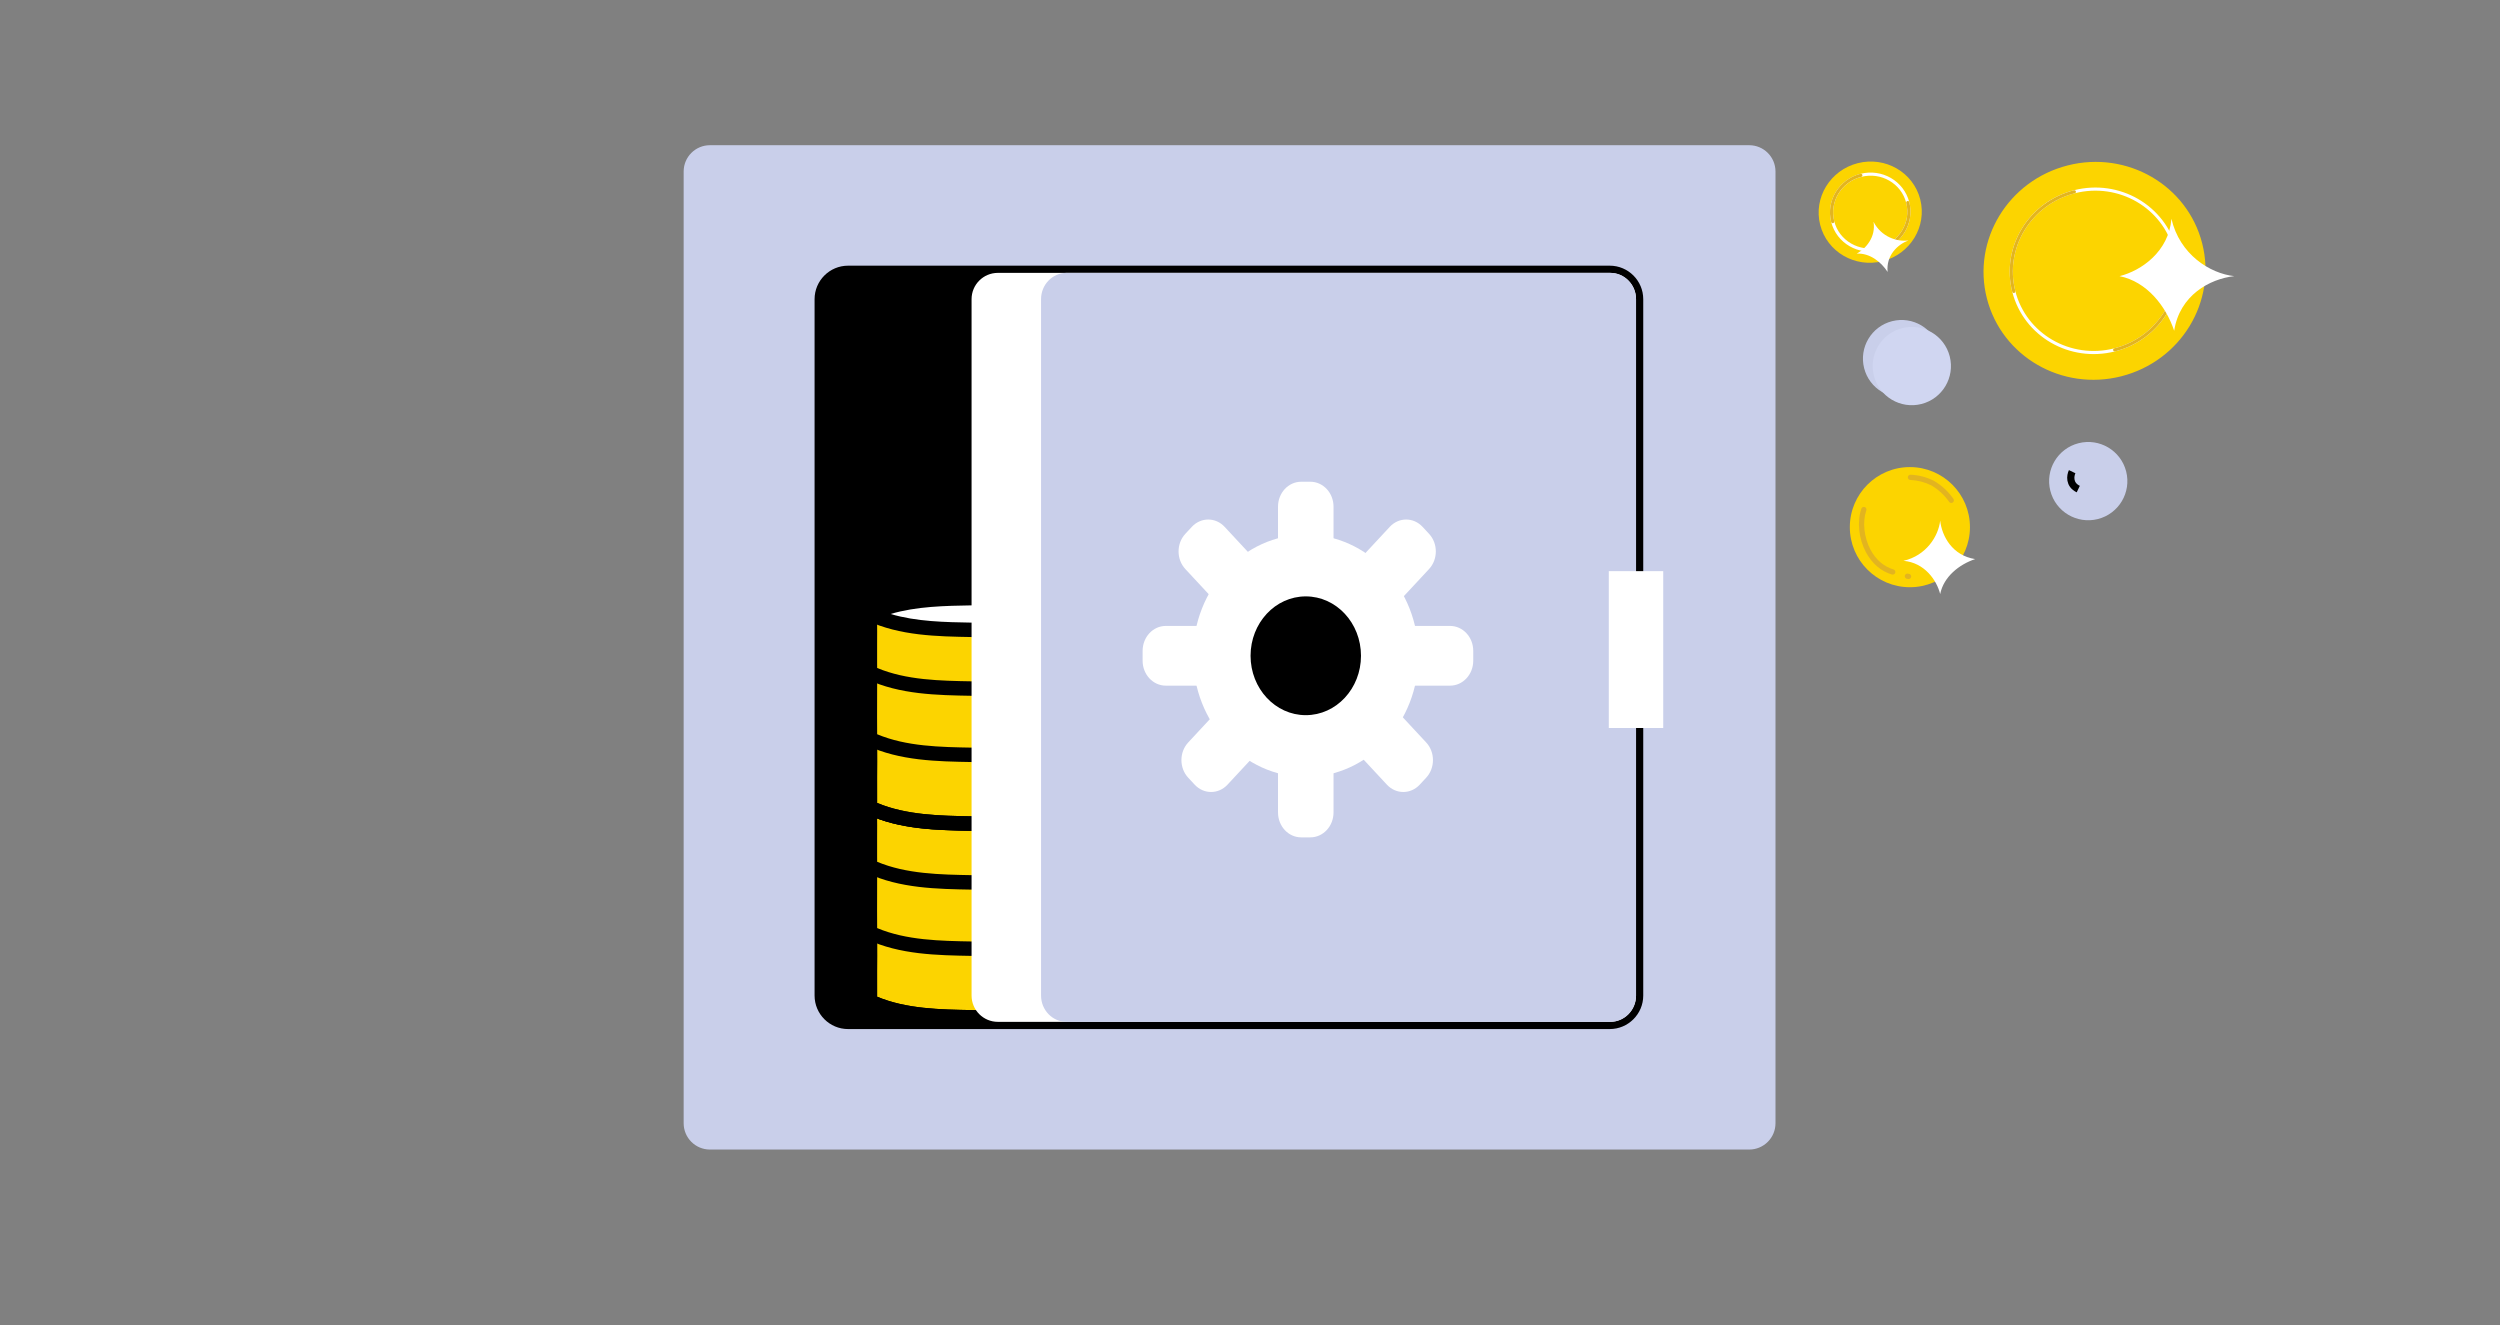 <svg width="400" height="212" viewBox="0 0 400 212" fill="none" xmlns="http://www.w3.org/2000/svg">
<rect x="0" y="0" width="400" height="212" fill="#808080" stroke="none"/>
<g style="mix-blend-mode:multiply">
<circle cx="6.185" cy="6.185" r="6.185" transform="matrix(0.247 0.969 0.969 -0.247 296.734 52.918)" fill="#C9CFEA"/>
</g>
<circle cx="6.261" cy="6.261" r="6.261" transform="matrix(0.247 0.969 0.969 -0.247 298.277 54.051)" fill="#D0D6F1"/>
<circle cx="6.261" cy="6.261" r="6.261" transform="matrix(-0.247 -0.969 -0.969 0.247 341.732 81.5)" fill="#C9CFEA"/>
<path d="M331.547 75.469C331.245 76.096 331.018 77.531 332.523 78.254" stroke="black" stroke-width="1.153"/>
<path d="M305.583 93.956C300.275 93.956 295.972 89.653 295.972 84.345C295.972 79.037 300.275 74.734 305.583 74.734C310.89 74.734 315.193 79.037 315.193 84.345C315.193 89.653 310.89 93.956 305.583 93.956Z" fill="#FCD400"/>
<path d="M302.84 91.934C303.049 91.934 303.226 91.781 303.256 91.574C303.285 91.368 303.158 91.171 302.958 91.112C301.422 90.659 300.153 89.57 299.29 87.965C298.241 85.995 297.969 83.52 298.613 81.659C298.689 81.44 298.573 81.201 298.354 81.125C298.135 81.049 297.896 81.165 297.82 81.384C297.102 83.457 297.39 86.197 298.55 88.362C299.521 90.174 300.965 91.406 302.721 91.928C302.76 91.935 302.8 91.938 302.84 91.934Z" fill="#E2B420"/>
<path d="M305.329 92.65C305.56 92.672 305.766 92.503 305.789 92.271C305.812 92.04 305.642 91.834 305.411 91.811L305.274 91.784C305.126 91.75 304.971 91.8 304.869 91.913C304.767 92.026 304.735 92.186 304.785 92.33C304.835 92.474 304.959 92.579 305.109 92.606L305.247 92.633C305.273 92.642 305.301 92.647 305.329 92.65Z" fill="#E2B420"/>
<path d="M312.204 80.477C312.357 80.476 312.498 80.392 312.572 80.258C312.645 80.123 312.639 79.959 312.557 79.83C311.741 78.654 310.679 77.668 309.445 76.942C308.278 76.346 306.995 76.008 305.686 75.953C305.454 75.946 305.26 76.128 305.253 76.359C305.245 76.591 305.427 76.785 305.659 76.793C306.835 76.844 307.987 77.146 309.038 77.678C310.151 78.336 311.109 79.224 311.85 80.284C311.927 80.404 312.061 80.477 312.204 80.477Z" fill="#E2B420"/>
<path d="M304.551 89.733C307.909 90.013 309.869 92.812 310.428 95.051C310.988 92.252 313.507 90.293 316.026 89.453C312.387 88.893 310.708 85.815 310.428 83.296C310.148 85.815 308.189 88.893 304.551 89.733Z" fill="white"/>
<ellipse cx="335.124" cy="43.335" rx="17.406" ry="17.778" transform="rotate(-104.303 335.124 43.335)" fill="#FCD400"/>
<ellipse cx="335.123" cy="43.33" rx="13.054" ry="13.334" transform="rotate(-104.303 335.123 43.33)" stroke="white" stroke-width="0.5"/>
<path d="M331.898 30.685C324.763 32.505 320.422 39.643 322.203 46.629" stroke="#E2B420" stroke-width="0.5" stroke-linecap="round"/>
<path d="M348.043 40.033C349.824 47.019 345.483 54.157 338.348 55.977" stroke="#E2B420" stroke-width="0.5" stroke-linecap="round"/>
<path d="M347.431 35.008C346.994 40.251 342.624 43.31 339.129 44.183C343.498 45.058 346.557 48.99 347.868 52.923C348.742 47.242 353.548 44.621 357.481 44.183C353.548 43.747 348.742 40.688 347.431 35.008Z" fill="white"/>
<ellipse cx="299.235" cy="33.946" rx="8.088" ry="8.261" transform="rotate(-104.303 299.235 33.946)" fill="#FCD400"/>
<ellipse cx="299.237" cy="33.935" rx="6.066" ry="6.196" transform="rotate(-104.303 299.237 33.935)" stroke="white" stroke-width="0.5"/>
<path d="M297.737 28.052C294.422 28.898 292.405 32.215 293.232 35.461" stroke="#E2B420" stroke-width="0.5" stroke-linecap="round"/>
<path d="M305.241 32.408C306.069 35.654 304.052 38.971 300.736 39.816" stroke="#E2B420" stroke-width="0.5" stroke-linecap="round"/>
<path d="M299.763 35.492C300.169 37.903 298.552 39.782 297.079 40.577C299.146 40.469 300.975 41.888 302.017 43.508C301.758 40.85 303.621 39.118 305.342 38.47C303.521 38.725 301.006 37.899 299.763 35.492Z" fill="white"/>
<g clip-path="url(#clip0_8513_87578)">
<path d="M113.589 183.928H279.874C282.196 183.928 284.079 182.044 284.079 179.722V27.44C284.079 25.118 282.196 23.234 279.874 23.234H113.589C111.268 23.234 109.385 25.118 109.385 27.44V179.722C109.385 182.044 111.268 183.928 113.589 183.928Z" fill="#C9CFEA"/>
<path d="M135.689 163.496H257.56C259.882 163.496 261.765 161.612 261.765 159.29V47.866C261.765 45.544 259.882 43.66 257.56 43.66H135.689C133.368 43.66 131.484 45.544 131.484 47.866V159.29C131.484 161.612 133.368 163.496 135.689 163.496Z" fill="black"/>
<path d="M257.561 164.65H135.69C132.738 164.65 130.332 162.244 130.332 159.291V47.867C130.332 44.914 132.738 42.508 135.69 42.508H257.561C260.513 42.508 262.919 44.914 262.919 47.867V159.291C262.919 162.244 260.513 164.65 257.561 164.65ZM135.69 44.814C134.006 44.814 132.638 46.183 132.638 47.867V159.291C132.638 160.975 134.006 162.344 135.69 162.344H257.561C259.244 162.344 260.613 160.975 260.613 159.291V47.867C260.613 46.183 259.244 44.814 257.561 44.814H135.69Z" fill="black"/>
<path d="M181.655 145.405L181.071 138.623L181.716 138.316L181.832 129.897C167.957 130.965 152.361 133.487 138.779 128.566C138.863 131.58 138.748 134.963 138.817 137.977L138.756 137.954C138.871 141.353 138.756 145.228 138.817 148.611H138.794C138.771 149.295 138.748 150.71 138.748 151.402H138.81C138.825 154.193 138.756 157.399 138.833 160.198C145.09 163.235 153.699 162.62 160.278 162.95C166.85 162.612 175.444 163.235 181.701 160.198C181.747 156.622 181.732 152.793 181.686 149.218L181.801 149.172L181.655 145.405V145.405Z" fill="#FCD400"/>
<path d="M160.493 164.069H160.362C158.817 163.985 157.242 163.954 155.574 163.923C149.878 163.823 143.982 163.723 138.725 161.278L138.056 160.264C138.017 158.68 138.025 156.98 138.033 155.343C138.041 153.72 138.056 152.044 138.01 150.491L140.316 150.43C140.354 152.014 140.346 153.713 140.339 155.35C140.331 156.719 140.323 158.134 140.339 159.472C145.012 161.432 150.393 161.524 155.604 161.617C157.272 161.647 158.848 161.671 160.416 161.763C161.984 161.678 163.56 161.647 165.228 161.617C170.44 161.524 175.82 161.432 180.494 159.472C180.517 158.157 180.509 156.773 180.494 155.427C180.486 153.813 180.471 152.137 180.517 150.576L182.823 150.637C182.784 152.16 182.792 153.813 182.8 155.412C182.807 157.027 182.823 158.703 182.777 160.264L182.108 161.278C176.843 163.723 170.955 163.823 165.259 163.923C163.591 163.954 162.015 163.977 160.47 164.069H160.493Z" fill="black"/>
<path d="M160.492 164.07H160.362C158.817 163.985 157.241 163.955 155.573 163.924C149.877 163.824 143.981 163.724 138.724 161.279L138.055 160.31C137.994 159.449 138.024 155.144 138.055 150.815C138.055 149.861 138.07 149.131 138.07 148.8H140.376C140.376 149.131 140.376 149.869 140.361 150.83C140.346 153.344 140.307 157.696 140.338 159.472C145.011 161.433 150.4 161.525 155.611 161.617C157.279 161.648 158.855 161.671 160.423 161.763C161.991 161.679 163.567 161.648 165.235 161.617C170.446 161.525 175.827 161.433 180.493 159.48C180.524 156.535 180.524 152.952 180.524 149.769V146.832H182.83V149.769C182.83 153.237 182.83 157.173 182.791 160.256L182.122 161.287C176.857 163.732 170.969 163.832 165.273 163.932C163.605 163.962 162.03 163.985 160.485 164.078L160.492 164.07Z" fill="black"/>
<path d="M160.493 153.091H160.362C158.817 153.007 157.242 152.976 155.574 152.945C149.878 152.845 143.982 152.745 138.725 150.3L138.056 149.278C138.017 147.325 138.025 145.126 138.033 143.004C138.041 140.874 138.048 138.675 138.01 136.722L140.316 136.676C140.354 138.659 140.346 140.874 140.339 143.011C140.339 144.857 140.323 146.756 140.346 148.493C145.02 150.454 150.401 150.546 155.612 150.638C157.28 150.669 158.856 150.692 160.424 150.785C161.992 150.7 163.568 150.669 165.236 150.638C170.447 150.546 175.828 150.454 180.501 148.493C180.525 146.856 180.517 145.095 180.509 143.38C180.501 141.381 180.494 139.313 180.532 137.429L182.838 137.475C182.8 139.328 182.807 141.381 182.815 143.365C182.823 145.349 182.83 147.401 182.792 149.27L182.123 150.292C176.858 152.737 170.97 152.837 165.274 152.937C163.606 152.968 162.03 152.991 160.485 153.083L160.493 153.091Z" fill="black"/>
<path d="M160.493 142.488H160.362C158.817 142.404 157.241 142.373 155.573 142.342C149.878 142.242 143.982 142.142 138.724 139.697L138.056 138.682C138.01 137.198 138.025 135.615 138.033 134.085C138.04 132.424 138.056 130.702 137.994 129.125L138.97 127.941L142.076 127.449L142.437 129.733L140.331 130.063C140.354 131.386 140.346 132.762 140.339 134.092C140.331 135.353 140.323 136.653 140.339 137.883C145.012 139.843 150.393 139.936 155.604 140.028C157.272 140.059 158.848 140.082 160.416 140.174C161.984 140.089 163.56 140.059 165.228 140.028C170.439 139.936 175.82 139.843 180.486 137.89C180.486 137.306 180.494 136.691 180.501 136.076C180.517 134.185 180.524 132.232 180.586 130.448L179.971 130.463L179.925 128.157L181.769 128.118L182.946 129.333C182.838 131.386 182.823 133.777 182.807 136.099C182.807 136.991 182.792 137.86 182.784 138.675L182.115 139.705C176.85 142.15 170.962 142.25 165.266 142.35C163.598 142.381 162.023 142.404 160.478 142.496L160.493 142.488Z" fill="black"/>
<path d="M181.655 129.246C175.113 126.209 167.25 126.939 160.44 126.562C153.622 126.939 145.766 126.209 139.225 129.246C145.766 132.283 153.629 131.552 160.44 131.929C167.258 131.552 175.113 132.283 181.655 129.246V129.246Z" fill="black"/>
<path d="M160.37 133.083C158.825 132.999 157.25 132.968 155.582 132.937C149.886 132.837 143.99 132.737 138.732 130.292V128.201C143.998 125.756 149.886 125.656 155.582 125.556C157.25 125.525 158.825 125.502 160.37 125.41H160.501C162.046 125.495 163.622 125.525 165.29 125.556C170.986 125.656 176.881 125.756 182.139 128.201V130.292C176.873 132.737 170.986 132.837 165.29 132.937C163.622 132.968 162.046 132.991 160.501 133.083H160.37ZM142.491 129.247C146.627 130.477 151.185 130.554 155.62 130.631C157.288 130.662 158.864 130.685 160.432 130.777C162 130.692 163.576 130.662 165.244 130.631C169.679 130.554 174.237 130.477 178.372 129.247C174.237 128.017 169.679 127.94 165.244 127.863C163.576 127.832 162 127.809 160.432 127.717C158.864 127.801 157.288 127.832 155.62 127.863C151.185 127.94 146.627 128.017 142.491 129.247V129.247Z" fill="black"/>
<path d="M181.655 114.385L181.071 107.604L181.716 107.296L181.832 98.877C167.957 99.946 152.361 102.468 138.779 97.547C138.863 100.561 138.748 103.944 138.817 106.958L138.756 106.935C138.871 110.333 138.756 114.208 138.817 117.591H138.794C138.771 118.276 138.748 119.69 138.748 120.382H138.81C138.825 123.173 138.756 126.379 138.833 129.178C145.09 132.215 153.699 131.6 160.278 131.931C166.85 131.592 175.444 132.215 181.701 129.178C181.747 125.603 181.732 121.774 181.686 118.199L181.801 118.153L181.655 114.385Z" fill="#FCD400"/>
<path d="M160.493 133.066H160.362C158.817 132.981 157.242 132.95 155.574 132.919C149.878 132.819 143.982 132.72 138.725 130.275L138.056 129.26C138.017 127.676 138.025 125.977 138.033 124.339C138.041 122.717 138.056 121.04 138.01 119.487L140.316 119.426C140.354 121.01 140.346 122.709 140.339 124.347C140.331 125.715 140.323 127.13 140.339 128.468C145.012 130.428 150.393 130.521 155.604 130.613C157.272 130.644 158.848 130.667 160.416 130.759C161.984 130.674 163.56 130.644 165.228 130.613C170.44 130.521 175.82 130.428 180.494 128.468C180.517 127.153 180.509 125.769 180.494 124.423C180.486 122.809 180.471 121.133 180.517 119.572L182.823 119.633C182.784 121.156 182.792 122.809 182.8 124.408C182.807 126.023 182.823 127.699 182.777 129.26L182.108 130.275C176.843 132.72 170.955 132.819 165.259 132.919C163.591 132.95 162.015 132.973 160.47 133.066H160.493Z" fill="black"/>
<path d="M160.494 133.066H160.364C158.819 132.982 157.243 132.951 155.575 132.92C149.879 132.82 143.983 132.72 138.726 130.275L138.057 129.306C137.995 128.445 138.026 124.14 138.057 119.811C138.057 118.857 138.072 118.127 138.072 117.796H140.378C140.378 118.127 140.378 118.865 140.363 119.826C140.348 122.34 140.309 126.692 140.34 128.468C145.013 130.429 150.402 130.521 155.613 130.613C157.281 130.644 158.857 130.667 160.425 130.76C161.993 130.675 163.569 130.644 165.237 130.613C170.448 130.521 175.829 130.429 180.495 128.476C180.526 125.531 180.526 121.948 180.526 118.765V115.828H182.832V118.765C182.832 122.233 182.832 126.169 182.793 129.253L182.124 130.283C176.859 132.728 170.971 132.828 165.275 132.928C163.607 132.959 162.032 132.982 160.487 133.074L160.494 133.066Z" fill="black"/>
<path d="M160.493 122.075H160.362C158.817 121.991 157.242 121.96 155.574 121.929C149.878 121.829 143.982 121.729 138.725 119.284L138.056 118.262C138.017 116.309 138.025 114.11 138.033 111.988C138.041 109.858 138.048 107.659 138.01 105.706L140.316 105.66C140.354 107.644 140.346 109.858 140.339 111.996C140.339 113.841 140.323 115.74 140.346 117.478C145.02 119.438 150.401 119.531 155.612 119.623C157.28 119.654 158.856 119.677 160.424 119.769C161.992 119.684 163.568 119.654 165.236 119.623C170.447 119.531 175.828 119.438 180.501 117.478C180.525 115.84 180.517 114.079 180.509 112.365C180.501 110.366 180.494 108.297 180.532 106.414L182.838 106.46C182.8 108.313 182.807 110.366 182.815 112.349C182.823 114.333 182.83 116.386 182.792 118.254L182.123 119.277C176.858 121.722 170.97 121.822 165.274 121.922C163.606 121.952 162.03 121.976 160.485 122.068L160.493 122.075Z" fill="black"/>
<path d="M160.493 111.477H160.362C158.817 111.392 157.241 111.361 155.573 111.33C149.878 111.231 143.982 111.131 138.724 108.686L138.056 107.671C138.01 106.187 138.025 104.603 138.033 103.073C138.04 101.412 138.056 99.69 137.994 98.114L138.97 96.93L142.076 96.438L142.437 98.721L140.331 99.052C140.354 100.374 140.346 101.75 140.339 103.081C140.331 104.341 140.323 105.641 140.339 106.871C145.012 108.832 150.393 108.924 155.604 109.016C157.272 109.047 158.848 109.07 160.416 109.162C161.984 109.078 163.56 109.047 165.228 109.016C170.439 108.924 175.82 108.832 180.486 106.879C180.486 106.294 180.494 105.679 180.501 105.057C180.517 103.165 180.524 101.212 180.586 99.428L179.971 99.444L179.925 97.137L181.769 97.099L182.946 98.314C182.838 100.366 182.823 102.758 182.807 105.08C182.807 105.971 182.792 106.848 182.784 107.655L182.115 108.686C176.85 111.131 170.962 111.231 165.266 111.33C163.598 111.361 162.023 111.392 160.478 111.477H160.493Z" fill="black"/>
<path d="M181.655 98.242C175.113 95.205 167.25 95.935 160.44 95.559C153.622 95.935 145.766 95.205 139.225 98.242C145.766 101.279 153.629 100.549 160.44 100.925C167.258 100.549 175.113 101.279 181.655 98.242V98.242Z" fill="white"/>
<path d="M160.37 102.076C158.825 101.991 157.25 101.96 155.582 101.93C149.886 101.83 143.99 101.73 138.732 99.285V97.193C143.998 94.748 149.886 94.648 155.582 94.548C157.25 94.518 158.825 94.495 160.37 94.402H160.501C162.046 94.487 163.622 94.518 165.29 94.548C170.986 94.648 176.881 94.748 182.139 97.193V99.285C176.873 101.73 170.986 101.83 165.29 101.93C163.622 101.96 162.046 101.983 160.501 102.076H160.37ZM142.491 98.239C146.627 99.469 151.185 99.546 155.62 99.623C157.288 99.654 158.864 99.677 160.432 99.769C162 99.684 163.576 99.654 165.244 99.623C169.679 99.546 174.237 99.469 178.372 98.239C174.237 97.009 169.679 96.932 165.244 96.855C163.576 96.824 162 96.801 160.432 96.709C158.864 96.793 157.288 96.824 155.62 96.855C151.185 96.932 146.627 97.009 142.491 98.239V98.239Z" fill="black"/>
<path d="M159.656 163.496H257.56C259.882 163.496 261.765 161.612 261.765 159.29V47.866C261.765 45.544 259.882 43.66 257.56 43.66H159.656C157.334 43.66 155.451 45.544 155.451 47.866V159.29C155.451 161.612 157.334 163.496 159.656 163.496Z" fill="white"/>
<path d="M170.65 163.496H257.684C259.937 163.496 261.765 161.612 261.765 159.29V47.866C261.765 45.544 259.937 43.66 257.684 43.66H170.65C168.396 43.66 166.568 45.544 166.568 47.866V159.29C166.568 161.612 168.396 163.496 170.65 163.496Z" fill="#C9CFEA"/>
<path d="M257.406 91.383H266.115V116.479H257.406V91.383Z" fill="white"/>
</g>
<path d="M208.189 96.479H209.657C211.705 96.479 213.365 94.694 213.365 92.491V81.066C213.365 78.864 211.705 77.078 209.657 77.078H208.189C206.141 77.078 204.481 78.864 204.481 81.066V92.491C204.481 94.694 206.141 96.479 208.189 96.479Z" fill="white"/>
<path d="M208.189 133.979H209.657C211.705 133.979 213.365 132.194 213.365 129.991V118.566C213.365 116.364 211.705 114.578 209.657 114.578H208.189C206.141 114.578 204.481 116.364 204.481 118.566V129.991C204.481 132.194 206.141 133.979 208.189 133.979Z" fill="white"/>
<path d="M200.855 105.716V104.137C200.855 101.934 199.195 100.148 197.148 100.148H186.526C184.478 100.148 182.818 101.934 182.818 104.137V105.716C182.818 107.919 184.478 109.704 186.526 109.704H197.148C199.195 109.704 200.855 107.919 200.855 105.716Z" fill="white"/>
<path d="M235.719 105.716V104.137C235.719 101.934 234.059 100.148 232.011 100.148H221.389C219.342 100.148 217.681 101.934 217.681 104.137V105.716C217.681 107.919 219.342 109.704 221.389 109.704H232.011C234.059 109.704 235.719 107.919 235.719 105.716Z" fill="white"/>
<path d="M214.854 98.012L215.892 99.129C217.34 100.686 219.688 100.686 221.136 99.129L228.646 91.05C230.094 89.493 230.094 86.967 228.646 85.41L227.608 84.293C226.16 82.736 223.812 82.736 222.365 84.293L214.854 92.372C213.406 93.929 213.406 96.454 214.854 98.012Z" fill="white"/>
<path d="M190.114 124.434L191.152 125.55C192.6 127.108 194.948 127.108 196.396 125.55L203.906 117.472C205.354 115.914 205.354 113.389 203.906 111.832L202.868 110.715C201.42 109.158 199.072 109.158 197.624 110.715L190.114 118.793C188.666 120.351 188.666 122.876 190.114 124.434Z" fill="white"/>
<path d="M203.449 98.012L202.411 99.129C200.963 100.686 198.615 100.686 197.167 99.129L189.657 91.05C188.209 89.493 188.209 86.967 189.657 85.41L190.695 84.293C192.143 82.736 194.491 82.736 195.939 84.293L203.449 92.372C204.897 93.929 204.897 96.454 203.449 98.012Z" fill="white"/>
<path d="M228.189 124.434L227.151 125.55C225.703 127.108 223.355 127.108 221.907 125.55L214.397 117.472C212.949 115.914 212.949 113.389 214.397 111.832L215.435 110.715C216.883 109.158 219.231 109.158 220.679 110.715L228.189 118.793C229.637 120.351 229.637 122.876 228.189 124.434Z" fill="white"/>
<path d="M208.923 124.314C198.966 124.314 190.894 115.633 190.894 104.923C190.894 94.213 198.966 85.531 208.923 85.531C218.88 85.531 226.951 94.213 226.951 104.923C226.951 115.633 218.88 124.314 208.923 124.314Z" fill="white"/>
<path d="M208.924 114.426C204.045 114.426 200.09 110.172 200.09 104.924C200.09 99.676 204.045 95.422 208.924 95.422C213.803 95.422 217.758 99.676 217.758 104.924C217.758 110.172 213.803 114.426 208.924 114.426Z" fill="black"/>
<defs>
<clipPath id="clip0_8513_87578">
<rect width="177" height="163" fill="white" transform="translate(108.232 22.078)"/>
</clipPath>
</defs>
</svg>
